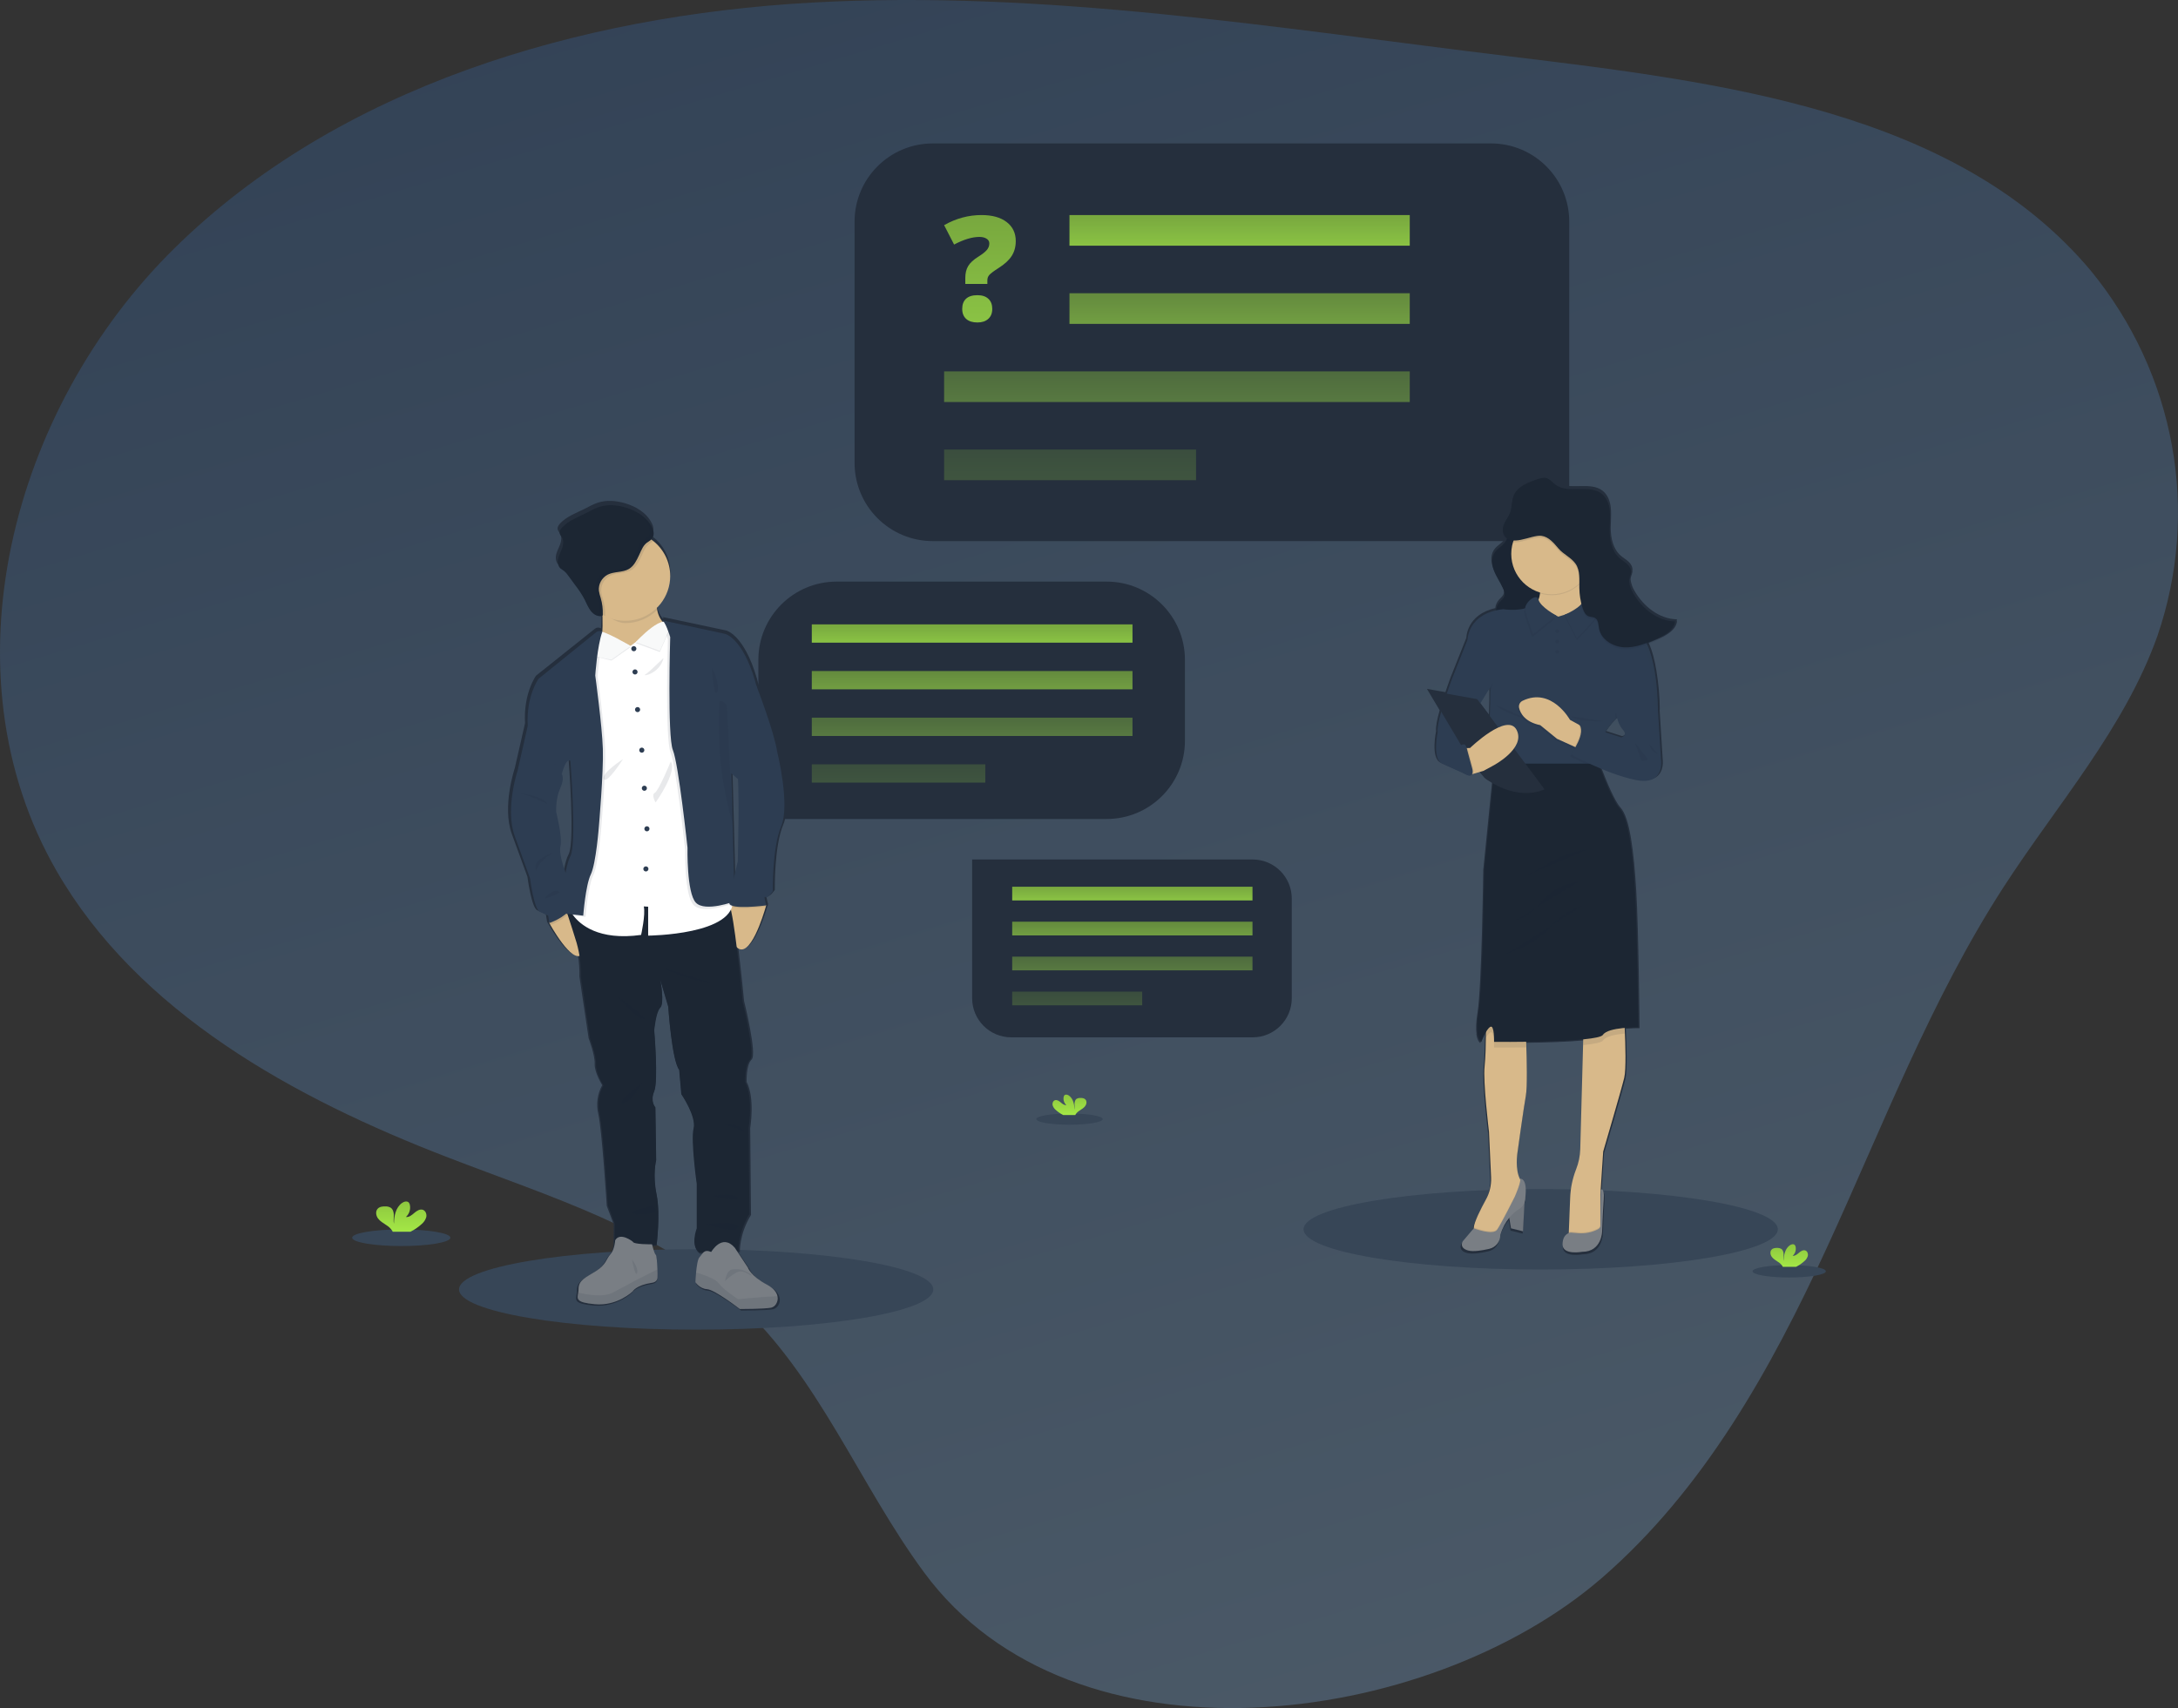 <svg width="167" height="131" viewBox="0 0 167 131" fill="none" xmlns="http://www.w3.org/2000/svg">
<rect x="0" y="0" width="167" height="131" fill="#333333" stroke="none"/>
<path d="M70.842 120.578C65.868 113.823 62.815 105.628 56.591 99.905C50.507 94.308 42.182 91.799 34.393 88.787C22.475 84.207 10.558 77.62 4.321 66.767C-4.404 51.606 0.821 31.383 13.398 19.018C25.975 6.653 44.334 1.2 62.224 0.2C80.114 -0.8 97.948 2.163 115.731 4.32C131.948 6.288 150.065 8.485 160.351 20.806C163.523 24.692 165.648 29.282 166.534 34.162C167.42 39.041 167.039 44.058 165.427 48.76C162.908 55.861 157.716 61.715 153.598 68.078C148.02 76.719 144.367 86.378 140.077 95.69C135.787 105.002 130.66 114.229 122.815 121.028C109.429 132.614 82.243 136.1 70.842 120.578Z" fill="url(#paint0_linear)"/>
<path d="M71.525 11H114.323C117.637 11 120.323 13.686 120.323 17V41.5H71.525C68.211 41.5 65.525 38.814 65.525 35.5V17C65.525 13.686 68.211 11 71.525 11Z" fill="#252F3D"/>
<path opacity="0.8" d="M74.016 21.776V21.306C74.016 20.949 74.089 20.649 74.236 20.405C74.383 20.157 74.644 19.917 75.019 19.683C75.316 19.498 75.529 19.33 75.658 19.181C75.79 19.032 75.856 18.86 75.856 18.667C75.856 18.514 75.786 18.394 75.647 18.307C75.507 18.216 75.325 18.17 75.101 18.17C74.547 18.17 73.898 18.365 73.156 18.755L72.391 17.268C73.305 16.751 74.26 16.493 75.256 16.493C76.075 16.493 76.717 16.671 77.184 17.028C77.65 17.385 77.884 17.871 77.884 18.487C77.884 18.928 77.779 19.31 77.57 19.634C77.364 19.955 77.033 20.259 76.578 20.547C76.192 20.794 75.95 20.977 75.851 21.093C75.755 21.206 75.707 21.341 75.707 21.497V21.776H74.016ZM73.779 23.689C73.779 23.353 73.876 23.095 74.071 22.913C74.269 22.73 74.559 22.639 74.942 22.639C75.309 22.639 75.59 22.732 75.784 22.918C75.983 23.1 76.082 23.357 76.082 23.689C76.082 24.02 75.979 24.277 75.773 24.459C75.571 24.641 75.294 24.732 74.942 24.732C74.578 24.732 74.293 24.643 74.088 24.464C73.882 24.282 73.779 24.024 73.779 23.689Z" fill="url(#paint1_linear)"/>
<g opacity="0.8">
<path d="M108.094 16.493H82.003V18.843H108.094V16.493Z" fill="url(#paint2_linear)"/>
</g>
<g opacity="0.6">
<path d="M108.094 22.489H82.003V24.84H108.094V22.489Z" fill="url(#paint3_linear)"/>
</g>
<g opacity="0.4">
<path d="M108.095 28.483H72.391V30.833H108.095V28.483Z" fill="url(#paint4_linear)"/>
</g>
<g opacity="0.2">
<path d="M91.709 34.477H72.391V36.828H91.709V34.477Z" fill="url(#paint5_linear)"/>
</g>
<path d="M96.048 79.559H77.54C75.883 79.559 74.54 78.215 74.54 76.559V65.918H96.048C97.705 65.918 99.048 67.261 99.048 68.918V76.559C99.048 78.215 97.705 79.559 96.048 79.559Z" fill="#252F3D"/>
<g opacity="0.8">
<path d="M96.036 68.007H77.611V69.058H96.036V68.007Z" fill="url(#paint6_linear)"/>
</g>
<g opacity="0.6">
<path d="M96.036 70.689H77.611V71.74H96.036V70.689Z" fill="url(#paint7_linear)"/>
</g>
<g opacity="0.4">
<path d="M96.036 73.37H77.611V74.421H96.036V73.37Z" fill="url(#paint8_linear)"/>
</g>
<g opacity="0.2">
<path d="M87.58 76.051H77.611V77.102H87.58V76.051Z" fill="url(#paint9_linear)"/>
</g>
<path d="M84.856 44.606H64.147C60.834 44.606 58.148 47.292 58.148 50.606V62.812H84.856C88.17 62.812 90.856 60.125 90.856 56.812V50.606C90.856 47.292 88.17 44.606 84.856 44.606Z" fill="#252F3D"/>
<g opacity="0.8">
<path d="M86.835 47.886H62.245V49.288H86.835V47.886Z" fill="url(#paint10_linear)"/>
</g>
<g opacity="0.6">
<path d="M86.835 51.464H62.245V52.867H86.835V51.464Z" fill="url(#paint11_linear)"/>
</g>
<g opacity="0.4">
<path d="M86.835 55.042H62.245V56.445H86.835V55.042Z" fill="url(#paint12_linear)"/>
</g>
<g opacity="0.2">
<path d="M75.55 58.619H62.245V60.022H75.55V58.619Z" fill="url(#paint13_linear)"/>
</g>
<path d="M53.38 101.978C63.422 101.978 71.563 100.597 71.563 98.892C71.563 97.188 63.422 95.806 53.38 95.806C43.338 95.806 35.197 97.188 35.197 98.892C35.197 100.597 43.338 101.978 53.38 101.978Z" fill="#374657"/>
<g opacity="0.1">
<path opacity="0.1" d="M43.758 45.491L43.834 45.508C43.812 45.492 43.785 45.487 43.758 45.491Z" fill="#252F3D"/>
</g>
<path d="M59.742 57.445C59.514 55.918 58.121 52.356 58.121 52.356C58.096 52.253 58.069 52.144 58.038 52.039C57.05 48.654 55.682 48.355 55.682 48.355L50.782 47.315C50.822 47.34 50.857 47.373 50.885 47.411L50.807 47.424C50.583 47.16 50.434 46.84 50.378 46.498C50.368 46.447 50.36 46.395 50.354 46.341C50.706 46 50.981 45.587 51.16 45.131C51.338 44.675 51.417 44.186 51.391 43.697C51.364 43.208 51.233 42.731 51.005 42.297C50.778 41.862 50.46 41.482 50.073 41.18C50.022 41.14 49.97 41.102 49.916 41.064C50.147 40.82 50.154 40.48 49.982 40.138C49.596 39.338 48.757 38.833 47.893 38.587C47.234 38.399 46.519 38.338 45.866 38.544C45.493 38.661 45.154 38.86 44.805 39.034C44.154 39.358 43.437 39.614 42.945 40.146C42.831 40.271 42.726 40.429 42.759 40.593C42.785 40.715 42.881 40.809 42.944 40.918C43.084 41.161 43.048 41.466 42.954 41.731C42.86 41.995 42.717 42.245 42.65 42.513C42.583 42.78 42.61 43.103 42.814 43.297C42.913 43.374 43.017 43.446 43.124 43.513C43.236 43.607 43.335 43.717 43.416 43.839L43.997 44.62C44.268 44.966 44.51 45.334 44.72 45.72C44.864 46.003 44.977 46.306 45.17 46.56C45.227 46.635 45.291 46.704 45.363 46.765C45.344 46.758 45.325 46.752 45.306 46.744C45.392 46.827 45.493 46.892 45.605 46.934C45.716 46.977 45.836 46.996 45.955 46.992H45.984C46.028 46.991 46.071 46.974 46.103 46.943V47.046C46.113 47.422 46.112 47.821 46.085 48.196L46.04 48.173C45.972 48.139 45.897 48.126 45.822 48.133C45.747 48.141 45.676 48.17 45.617 48.217L41.103 51.819C41.103 51.819 40.123 53.156 40.259 55.461L39.469 58.92C39.469 58.92 38.48 61.856 39.241 63.952C40.001 66.048 40.442 67.245 40.442 67.245C40.442 67.245 40.746 69.626 41.203 69.817C41.659 70.008 41.856 70.118 41.856 70.118L41.947 70.686C41.947 70.686 41.977 70.741 42.031 70.836C42.364 71.411 43.594 73.442 44.31 73.226C44.4 73.777 44.439 74.335 44.427 74.894L45.133 79.627C45.133 79.627 45.627 80.914 45.597 81.588C45.567 82.262 46.175 83.221 46.175 83.221C45.806 83.893 45.698 84.676 45.871 85.422C46.16 86.681 46.525 92.49 46.525 92.49L47.057 93.898L47.042 95.544C46.998 95.811 46.885 96.063 46.715 96.275C46.372 96.645 46.395 97.073 45.579 97.578C44.763 98.084 44.236 98.274 44.236 98.948C44.235 99.041 44.227 99.134 44.211 99.226C44.135 99.719 43.987 99.984 45.502 100.128C47.281 100.296 48.467 99.139 48.467 99.139C48.467 99.139 48.729 98.667 49.961 98.477C49.961 98.477 50.382 98.454 50.406 98.082C50.414 97.955 50.412 97.71 50.4 97.44C50.381 96.926 50.331 96.327 50.266 96.297C50.184 96.261 50.04 95.744 49.99 95.556H50.333C50.333 95.556 50.653 93.175 50.333 91.632C50.014 90.088 50.303 88.997 50.303 88.997L50.242 84.924C50.242 84.924 49.812 84.489 50.149 83.697C50.487 82.904 50.149 78.98 50.149 78.98C50.149 78.98 50.272 77.572 50.621 77.243C50.971 76.914 50.639 75.18 50.621 75.089L51.241 77.168C51.241 77.168 51.515 81.301 52.094 82.05L52.261 83.921C52.261 83.921 53.447 85.643 53.219 86.573C52.99 87.502 53.463 90.855 53.463 90.855V94.285C53.463 94.285 52.929 95.662 53.675 96.156L53.997 96.144C53.887 96.247 53.809 96.39 53.687 96.516C53.544 96.662 53.464 97.218 53.418 97.695C53.38 98.1 53.367 98.448 53.367 98.448C53.367 98.448 53.687 98.953 54.28 98.987C54.873 99.021 56.835 100.515 56.835 100.515C56.835 100.515 58.775 100.515 59.276 100.412L59.306 100.405C59.467 100.354 59.602 100.243 59.684 100.096C59.785 99.926 59.818 99.724 59.776 99.53C59.713 99.235 59.478 98.913 58.957 98.636C57.656 97.952 57.463 97.312 57.463 97.312L56.611 96.04H56.732C56.732 96.04 56.657 94.692 57.584 93.18L57.524 86.516C57.524 86.516 57.903 84.225 57.25 82.981C57.25 82.981 57.196 81.663 57.633 81.259C58.07 80.855 57.052 76.767 57.052 76.767C57.052 76.767 56.845 74.573 56.593 72.57C57.619 73.54 58.684 70.049 58.866 69.428H58.893C58.893 69.428 58.888 69.412 58.88 69.383C58.873 69.354 58.893 69.339 58.893 69.339C58.893 69.333 58.665 68.531 58.832 68.694C58.998 68.858 59.41 68.246 59.41 68.246C59.41 68.246 59.349 64.906 60.064 63.222C60.779 61.539 59.742 57.445 59.742 57.445ZM56.685 59.57L56.69 59.56C56.793 61.6 56.669 65.951 56.669 65.951C56.669 65.951 56.529 66.509 56.378 67.165L56.27 63.031L56.166 59.138L56.685 59.57ZM43.592 58.164C43.592 58.164 44.109 64.603 43.592 65.531C43.444 65.796 43.321 66.266 43.219 66.804C43.049 66.358 42.687 65.309 42.816 64.754C42.984 64.033 42.481 62.147 42.481 62.103C42.481 62.059 42.436 61.054 42.801 60.283C43.165 59.511 42.923 59.182 42.923 59.182C42.923 59.182 43.227 57.924 43.592 58.164Z" fill="#252F3D"/>
<path d="M44.851 72.667C44.401 74.638 42.61 71.656 42.202 70.941L42.119 70.793L42.313 69.886L43.34 69.47C43.502 69.554 43.656 69.654 43.799 69.768C44.364 70.204 45.198 71.14 44.851 72.667Z" fill="#D8B98A"/>
<path d="M58.747 69.44L58.735 69.484C58.735 69.497 58.726 69.513 58.721 69.532C58.545 70.15 57.501 73.613 56.492 72.651C55.389 71.596 55.925 69.171 55.925 69.171H55.935L58.257 68.935L58.717 69.406L58.747 69.44Z" fill="#D8B98A"/>
<path d="M57.403 86.49L57.462 93.104C56.553 94.606 56.626 95.944 56.626 95.944L53.63 96.062C52.899 95.572 53.423 94.205 53.423 94.205V90.8C53.423 90.8 52.955 87.472 53.179 86.546C53.402 85.62 52.238 83.915 52.238 83.915L52.075 82.058C51.507 81.315 51.238 77.212 51.238 77.212L50.628 75.154C50.643 75.243 50.96 76.973 50.628 77.291C50.295 77.609 50.165 79.015 50.165 79.015C50.165 79.015 50.493 82.91 50.165 83.697C49.836 84.484 50.254 84.932 50.254 84.932L50.315 88.975C50.315 88.975 50.031 90.06 50.344 91.591C50.657 93.122 50.344 95.486 50.344 95.486H47.12L47.135 93.84L46.613 92.442C46.613 92.442 46.255 86.675 45.971 85.427C45.801 84.686 45.907 83.91 46.269 83.241C46.269 83.241 45.673 82.29 45.703 81.621C45.733 80.952 45.247 79.674 45.247 79.674L44.553 74.977C44.573 74.073 44.457 73.171 44.21 72.302C43.806 70.964 43.21 69.21 43.21 69.21L43.884 69.269L47.285 69.571C47.285 69.571 55.55 69.017 55.922 69.477C56.001 69.627 56.054 69.789 56.08 69.957C56.45 71.618 56.941 76.821 56.941 76.821C56.941 76.821 57.941 80.879 57.511 81.28C57.082 81.681 57.135 82.989 57.135 82.989C57.776 84.216 57.403 86.49 57.403 86.49Z" fill="#1C2633"/>
<path d="M50.414 97.991C50.391 98.36 49.977 98.382 49.977 98.382C48.769 98.572 48.512 99.041 48.512 99.041C48.512 99.041 47.348 100.188 45.604 100.026C44.117 99.885 44.261 99.615 44.337 99.131C44.353 99.04 44.361 98.948 44.361 98.856C44.361 98.187 44.878 97.996 45.682 97.495C46.487 96.994 46.466 96.569 46.801 96.202C47.137 95.835 47.171 95.121 47.171 95.121C47.551 94.463 48.514 95.224 48.514 95.224C48.559 95.458 49.992 95.43 49.992 95.43C49.992 95.43 50.182 96.189 50.279 96.233C50.343 96.263 50.392 96.857 50.411 97.365C50.42 97.622 50.422 97.866 50.414 97.991Z" fill="#797E84"/>
<path opacity="0.1" d="M50.414 97.991C50.39 98.359 49.977 98.382 49.977 98.382C48.768 98.571 48.512 99.04 48.512 99.04C48.512 99.04 47.348 100.188 45.604 100.026C44.117 99.884 44.261 99.615 44.337 99.131C45.002 99.296 46.272 99.524 47.014 99.123C48.047 98.565 48.784 98.175 48.784 98.175L50.409 97.351C50.42 97.621 50.421 97.865 50.414 97.991Z" fill="#1C2633"/>
<path d="M59.524 99.976C59.445 100.122 59.311 100.233 59.152 100.284C59.143 100.288 59.133 100.29 59.123 100.291C58.63 100.394 56.727 100.394 56.727 100.394C56.727 100.394 54.798 98.906 54.22 98.873C53.641 98.839 53.324 98.338 53.324 98.338C53.324 98.338 53.336 97.992 53.373 97.59C53.418 97.116 53.498 96.561 53.637 96.419C53.895 96.152 53.947 95.785 54.533 96.018C54.533 96.018 55.359 94.566 56.335 95.688L57.343 97.212C57.343 97.212 57.533 97.847 58.81 98.527C59.321 98.799 59.552 99.121 59.613 99.414C59.655 99.606 59.623 99.806 59.524 99.976Z" fill="#797E84"/>
<path opacity="0.1" d="M59.524 99.975C59.41 100.071 59.283 100.174 59.152 100.284C59.143 100.287 59.133 100.29 59.123 100.291C58.63 100.394 56.727 100.394 56.727 100.394C56.727 100.394 54.798 98.906 54.22 98.872C53.641 98.838 53.324 98.337 53.324 98.337C53.324 98.337 53.336 97.992 53.373 97.59C53.965 97.767 54.864 98.079 55.104 98.413C55.473 98.928 56.594 99.639 56.594 99.639C56.594 99.639 58.684 99.439 59.613 99.412C59.655 99.604 59.624 99.805 59.524 99.975Z" fill="#1C2633"/>
<path d="M51.389 48.101L48.635 51C48.635 51 45.299 50.755 45.882 49.773C46.178 49.274 46.225 48.23 46.199 47.318C46.174 46.44 46.083 45.693 46.083 45.693C46.083 45.693 50.762 43.374 50.404 45.537C50.328 45.945 50.323 46.362 50.39 46.772C50.594 47.864 51.389 48.101 51.389 48.101Z" fill="#D8B98A"/>
<path opacity="0.1" d="M50.403 45.537C50.327 45.945 50.322 46.362 50.389 46.772C50.069 47.094 49.688 47.351 49.267 47.525C48.847 47.7 48.396 47.79 47.941 47.789C47.304 47.789 46.623 47.275 46.112 46.971C46.087 46.093 46.082 45.693 46.082 45.693C46.082 45.693 50.761 43.374 50.403 45.537Z" fill="#1C2633"/>
<path d="M51.389 44.176C51.389 44.955 51.124 45.71 50.638 46.318C50.151 46.927 49.47 47.353 48.709 47.526C47.947 47.699 47.149 47.61 46.445 47.272C45.741 46.935 45.173 46.369 44.834 45.668C44.495 44.967 44.405 44.172 44.579 43.413C44.753 42.654 45.18 41.977 45.791 41.492C46.402 41.007 47.16 40.743 47.941 40.743C48.723 40.743 49.481 41.008 50.092 41.493C50.496 41.815 50.823 42.223 51.048 42.687C51.272 43.152 51.389 43.661 51.389 44.176Z" fill="#D8B98A"/>
<path opacity="0.1" d="M56.08 69.949C55.221 71.984 49.698 72.026 49.698 72.026V69.808L49.363 69.786C49.508 70.421 49.157 71.97 49.157 71.97C44.792 72.588 43.728 70.109 43.728 70.109L43.879 69.261L47.28 69.563C47.28 69.563 55.545 69.009 55.918 69.469C55.998 69.619 56.053 69.781 56.08 69.949Z" fill="#1C2633"/>
<path d="M49.698 71.758V69.539L49.363 69.518C49.508 70.153 49.157 71.703 49.157 71.703C45.872 72.164 44.456 70.88 43.957 70.211C43.868 70.096 43.791 69.972 43.728 69.841L45.06 62.371L45.37 51.379L45.851 49.451L45.962 48.525V48.514L45.974 48.52L46.312 48.665L48.346 49.539L50.667 47.803L50.701 47.778L50.816 47.691L51.007 47.844L51.481 48.223L53.004 58.013C53.004 58.013 55.645 65.551 56.134 68.593C56.154 68.715 56.17 68.828 56.183 68.934C56.504 71.707 49.698 71.758 49.698 71.758Z" fill="white"/>
<path d="M48.6 49.947C48.708 49.947 48.796 49.859 48.796 49.751C48.796 49.643 48.708 49.556 48.6 49.556C48.491 49.556 48.403 49.643 48.403 49.751C48.403 49.859 48.491 49.947 48.6 49.947Z" fill="#2D3D52"/>
<path d="M48.69 51.73C48.799 51.73 48.887 51.642 48.887 51.534C48.887 51.426 48.799 51.339 48.69 51.339C48.582 51.339 48.494 51.426 48.494 51.534C48.494 51.642 48.582 51.73 48.69 51.73Z" fill="#2D3D52"/>
<path d="M48.887 54.618C48.995 54.618 49.083 54.531 49.083 54.423C49.083 54.315 48.995 54.227 48.887 54.227C48.778 54.227 48.69 54.315 48.69 54.423C48.69 54.531 48.778 54.618 48.887 54.618Z" fill="#2D3D52"/>
<path d="M49.211 57.728C49.319 57.728 49.407 57.641 49.407 57.533C49.407 57.425 49.319 57.337 49.211 57.337C49.102 57.337 49.015 57.425 49.015 57.533C49.015 57.641 49.102 57.728 49.211 57.728Z" fill="#2D3D52"/>
<path d="M49.407 60.649C49.516 60.649 49.603 60.561 49.603 60.453C49.603 60.345 49.516 60.258 49.407 60.258C49.299 60.258 49.211 60.345 49.211 60.453C49.211 60.561 49.299 60.649 49.407 60.649Z" fill="#2D3D52"/>
<path d="M49.603 63.76C49.712 63.76 49.8 63.672 49.8 63.564C49.8 63.456 49.712 63.369 49.603 63.369C49.495 63.369 49.407 63.456 49.407 63.564C49.407 63.672 49.495 63.76 49.603 63.76Z" fill="#2D3D52"/>
<path d="M49.524 66.837C49.633 66.837 49.721 66.749 49.721 66.641C49.721 66.533 49.633 66.446 49.524 66.446C49.416 66.446 49.328 66.533 49.328 66.641C49.328 66.749 49.416 66.837 49.524 66.837Z" fill="#2D3D52"/>
<path opacity="0.1" d="M46.1 63.458C46.1 63.458 45.881 66.319 45.48 67.15C45.079 67.981 44.897 70.316 44.897 70.316L43.968 70.213C43.878 70.098 43.802 69.974 43.739 69.843L45.071 62.374L45.381 51.381L45.861 49.453L45.973 48.527C45.977 48.524 45.981 48.523 45.985 48.522C46.037 48.497 46.094 48.485 46.152 48.486C46.21 48.487 46.267 48.501 46.318 48.527L46.363 48.55C46.35 48.588 46.337 48.627 46.324 48.667C45.961 49.804 45.824 51.901 45.824 51.901C45.824 51.901 46.347 55.736 46.406 57.52C46.465 59.304 46.1 63.458 46.1 63.458Z" fill="#1C2633"/>
<path opacity="0.1" d="M43.799 69.768C43.789 69.792 43.777 69.815 43.764 69.837C43.401 70.447 42.482 70.835 42.202 70.941L42.119 70.793L42.313 69.886L43.34 69.47C43.502 69.554 43.656 69.654 43.799 69.768Z" fill="#1C2633"/>
<path d="M41.314 55.17L40.463 55.678L39.686 59.112C39.686 59.112 38.716 62.026 39.463 64.106C40.21 66.187 40.645 67.373 40.645 67.373C40.645 67.373 40.944 69.74 41.391 69.93C41.838 70.12 42.034 70.227 42.034 70.227L42.123 70.792C42.123 70.792 43.337 70.381 43.767 69.66C44.197 68.94 43.451 67.138 43.451 67.138C43.451 67.138 42.81 65.607 42.974 64.894C43.138 64.181 42.645 62.307 42.645 62.263C42.645 62.219 42.601 61.222 42.955 60.456C43.31 59.691 43.075 59.365 43.075 59.365L42.851 57.179L41.314 55.17Z" fill="#2D3D52"/>
<path opacity="0.1" d="M56.149 69.306C56.149 69.306 53.896 70.154 53.179 69.409C52.462 68.664 52.537 65.19 52.537 65.19C52.537 65.19 51.851 58.769 51.417 57.714C50.983 56.659 51.211 49.047 51.211 49.047C51.211 49.047 50.917 48.064 50.666 47.804C50.65 47.787 50.632 47.772 50.612 47.76L50.7 47.778L51.01 47.845L51.484 48.224L53.007 58.013C53.007 58.013 55.648 65.552 56.138 68.594L56.149 69.306Z" fill="#1C2633"/>
<path opacity="0.1" d="M58.746 69.529H58.721C58.438 69.565 55.931 69.866 55.922 69.348C55.922 69.287 55.925 69.227 55.932 69.168L58.254 68.931L58.713 69.402C58.722 69.433 58.729 69.46 58.735 69.48L58.746 69.529Z" fill="#1C2633"/>
<path d="M56.349 51.73L57.997 52.585C57.997 52.585 59.363 56.12 59.587 57.637C59.587 57.637 60.602 61.699 59.898 63.368C59.193 65.038 59.256 68.355 59.256 68.355C59.256 68.355 58.853 68.964 58.689 68.8C58.525 68.637 58.749 69.439 58.749 69.439C58.749 69.439 55.935 69.812 55.922 69.26C55.909 68.709 56.568 66.079 56.568 66.079C56.568 66.079 56.746 59.821 56.492 58.84C56.238 57.859 56.349 51.73 56.349 51.73Z" fill="#2D3D52"/>
<path opacity="0.1" d="M51.433 58.396C51.433 58.396 50.503 60.655 50.209 60.804C49.914 60.953 50.269 61.547 50.269 61.547C50.269 61.547 51.956 59.199 51.433 58.396Z" fill="#1C2633"/>
<path opacity="0.1" d="M50.881 50.471C50.892 50.428 49.776 51.561 49.478 51.73C49.181 51.899 50.563 51.721 50.881 50.471Z" fill="#1C2633"/>
<path opacity="0.1" d="M47.774 58.217C47.774 58.217 46.072 59.313 46.296 59.746C46.519 60.178 47.774 58.217 47.774 58.217Z" fill="#1C2633"/>
<path opacity="0.1" d="M50.866 74.212C50.866 74.212 52.313 75.138 54.568 75.371L50.866 74.212Z" fill="#1C2633"/>
<path opacity="0.1" d="M47.389 76.441C47.389 76.441 48.732 78.12 49.344 78.165C49.957 78.211 47.389 76.441 47.389 76.441Z" fill="#1C2633"/>
<path opacity="0.1" d="M49.269 83.027C49.209 83.057 48.507 84.543 47.791 84.588C47.075 84.633 49.269 83.027 49.269 83.027Z" fill="#1C2633"/>
<path opacity="0.1" d="M55.493 86.281C55.493 86.281 56.824 85.985 57.119 86.936C57.119 86.936 57.03 86.638 55.493 86.281Z" fill="#1C2633"/>
<path opacity="0.1" d="M54.598 91.723C54.598 91.723 56.209 91.396 56.552 91.842C56.895 92.289 54.598 91.723 54.598 91.723Z" fill="#1C2633"/>
<path opacity="0.1" d="M50.035 92.481C50.035 92.495 48.393 92.808 48.458 93.016C48.523 93.224 50.208 93.194 50.268 92.867C50.279 92.826 50.283 92.784 50.277 92.742C50.271 92.7 50.257 92.66 50.235 92.624C50.213 92.587 50.184 92.556 50.15 92.531C50.115 92.507 50.076 92.49 50.035 92.481Z" fill="#1C2633"/>
<path opacity="0.1" d="M54.06 93.893C54.06 93.893 56.756 93.566 56.587 94.131C56.417 94.696 54.06 93.893 54.06 93.893Z" fill="#1C2633"/>
<path opacity="0.1" d="M39.94 60.803C39.955 60.848 41.715 61.085 41.954 61.65C41.954 61.65 40.224 60.848 39.955 60.848" fill="#1C2633"/>
<path opacity="0.1" d="M42.417 65.396C42.417 65.396 40.954 65.857 41.057 66.556C41.16 67.254 40.909 66.23 42.417 65.396Z" fill="#1C2633"/>
<path opacity="0.1" d="M41.735 68.934C41.735 68.934 42.268 68.205 42.776 68.339C43.283 68.473 41.735 68.934 41.735 68.934Z" fill="#1C2633"/>
<path opacity="0.1" d="M50.09 41.493C50.039 41.543 49.981 41.586 49.919 41.621C49.494 41.866 49.381 42.238 49.177 42.677C48.991 43.076 48.786 43.501 48.409 43.723C47.923 44.014 47.282 43.907 46.777 44.162C46.553 44.279 46.37 44.46 46.249 44.681C46.129 44.903 46.077 45.155 46.102 45.405C46.134 45.598 46.183 45.789 46.246 45.974C46.36 46.376 46.412 46.792 46.4 47.209C46.402 47.222 46.402 47.234 46.4 47.247C45.967 47.032 45.585 46.729 45.277 46.357C44.97 45.985 44.745 45.553 44.616 45.088C44.487 44.624 44.458 44.138 44.53 43.662C44.602 43.185 44.774 42.729 45.034 42.324C45.295 41.918 45.638 41.571 46.042 41.306C46.446 41.041 46.901 40.863 47.379 40.785C47.856 40.706 48.344 40.729 48.812 40.851C49.28 40.973 49.717 41.191 50.095 41.492L50.09 41.493Z" fill="#1C2633"/>
<path d="M50.001 40.46C49.621 39.667 48.798 39.166 47.951 38.917C47.304 38.73 46.603 38.67 45.961 38.874C45.595 38.991 45.262 39.183 44.92 39.36C44.28 39.682 43.577 39.936 43.096 40.465C42.985 40.588 42.881 40.746 42.914 40.909C42.939 41.03 43.034 41.123 43.095 41.231C43.233 41.471 43.199 41.775 43.105 42.037C43.011 42.3 42.873 42.545 42.807 42.814C42.741 43.084 42.767 43.4 42.967 43.592C43.064 43.669 43.165 43.74 43.269 43.806C43.378 43.901 43.474 44.01 43.555 44.13L44.124 44.905C44.392 45.249 44.63 45.614 44.837 45.998C44.98 46.279 45.089 46.579 45.278 46.83C45.467 47.081 45.764 47.283 46.078 47.255C46.102 47.256 46.126 47.251 46.148 47.241C46.17 47.23 46.189 47.215 46.204 47.196C46.216 47.171 46.222 47.144 46.22 47.116C46.233 46.699 46.181 46.283 46.066 45.882C46.003 45.696 45.955 45.506 45.922 45.313C45.898 45.062 45.949 44.81 46.07 44.589C46.19 44.367 46.374 44.187 46.597 44.07C47.104 43.815 47.744 43.922 48.23 43.631C48.607 43.404 48.812 42.983 48.998 42.585C49.205 42.15 49.316 41.773 49.74 41.528C50.165 41.283 50.21 40.877 50.001 40.46Z" fill="#1C2633"/>
<path opacity="0.1" d="M48.456 96.588C48.456 96.588 48.981 97.257 48.847 97.635C48.712 98.014 48.456 96.588 48.456 96.588Z" fill="#1C2633"/>
<path opacity="0.1" d="M55.592 98.259C55.592 98.259 55.709 97.362 56.179 97.353C56.649 97.345 56.672 97.305 57.03 97.442C57.389 97.579 57.724 97.793 57.618 97.826C57.511 97.859 56.998 97.311 56.481 97.59C56.153 97.768 55.853 97.993 55.592 98.259Z" fill="#1C2633"/>
<path opacity="0.1" d="M46.883 50.66L48.354 49.631C48.354 49.631 46.194 48.359 45.937 48.538C45.68 48.717 45.503 50.322 45.503 50.322L46.883 50.66Z" fill="#1C2633"/>
<path d="M46.877 50.593L48.354 49.539C48.354 49.539 46.194 48.268 45.937 48.446C45.68 48.624 45.503 50.32 45.503 50.32L46.877 50.593Z" fill="white"/>
<path opacity="0.03" d="M46.877 50.593L48.354 49.539C48.354 49.539 46.194 48.268 45.937 48.446C45.68 48.624 45.503 50.32 45.503 50.32L46.877 50.593Z" fill="#1C2633"/>
<path d="M46.181 48.459L46.136 48.437C46.071 48.403 45.996 48.39 45.923 48.397C45.85 48.405 45.78 48.434 45.723 48.48L41.293 52.06C41.293 52.06 40.33 53.386 40.466 55.675L43.078 59.362C43.078 59.362 43.377 58.113 43.735 58.351C43.735 58.351 44.242 64.743 43.735 65.665C43.228 66.587 43.004 70.034 43.004 70.034L44.72 70.228C44.72 70.228 44.898 67.894 45.301 67.062C45.704 66.229 45.921 63.369 45.921 63.369C45.921 63.369 46.284 59.213 46.224 57.428C46.164 55.642 45.642 51.81 45.642 51.81C45.642 51.81 45.788 49.562 46.181 48.459Z" fill="#2D3D52"/>
<path opacity="0.1" d="M50.593 50.008L48.753 49.329C48.753 49.329 51.097 46.773 51.389 48.191L50.593 50.008Z" fill="#1C2633"/>
<path d="M50.593 49.916L48.753 49.238C48.753 49.238 51.097 46.681 51.389 48.099L50.593 49.916Z" fill="white"/>
<path opacity="0.03" d="M50.593 49.916L48.753 49.238C48.753 49.238 51.097 46.681 51.389 48.099L50.593 49.916Z" fill="#1C2633"/>
<path opacity="0.1" d="M50.534 47.744C50.56 47.739 50.587 47.744 50.61 47.759L50.534 47.744Z" fill="#1C2633"/>
<path d="M50.712 47.565L55.597 48.615C55.597 48.615 56.94 48.912 57.91 52.27C58.88 55.629 56.581 59.746 56.581 59.746L56.074 59.317L56.328 69.128C56.328 69.128 54.074 69.975 53.358 69.231C52.642 68.487 52.715 65.012 52.715 65.012C52.715 65.012 52.029 58.588 51.595 57.531C51.161 56.473 51.389 48.864 51.389 48.864C51.389 48.864 50.985 47.506 50.712 47.565Z" fill="#2D3D52"/>
<path opacity="0.1" d="M55.179 53.817C55.109 53.881 55.03 56.849 55.328 59.109C55.512 60.485 55.794 61.846 56.174 63.182L55.731 54.127C55.731 54.127 55.387 53.62 55.179 53.817Z" fill="#1C2633"/>
<path opacity="0.1" d="M54.582 51.26C54.702 51.334 55.225 52.568 54.985 53.074C54.745 53.58 54.582 51.26 54.582 51.26Z" fill="#1C2633"/>
<path opacity="0.1" d="M49.971 40.46C49.732 39.989 49.359 39.6 48.898 39.34C49.24 39.583 49.516 39.907 49.703 40.282C49.909 40.699 49.851 41.116 49.441 41.353C49.031 41.59 48.903 41.97 48.7 42.41C48.515 42.808 48.308 43.233 47.931 43.455C47.445 43.747 46.806 43.64 46.3 43.894C46.076 44.011 45.892 44.191 45.772 44.413C45.651 44.635 45.6 44.887 45.624 45.138C45.656 45.331 45.705 45.521 45.769 45.706C45.883 46.108 45.935 46.524 45.921 46.941C45.923 46.969 45.918 46.996 45.906 47.02C45.891 47.04 45.872 47.055 45.85 47.066C45.828 47.076 45.804 47.081 45.78 47.08C45.653 47.09 45.527 47.067 45.412 47.012C45.496 47.094 45.595 47.159 45.705 47.201C45.814 47.243 45.931 47.263 46.048 47.258C46.073 47.259 46.097 47.254 46.119 47.244C46.141 47.233 46.16 47.218 46.175 47.199C46.186 47.174 46.192 47.147 46.191 47.119C46.203 46.702 46.151 46.286 46.037 45.885C45.973 45.699 45.925 45.509 45.892 45.316C45.868 45.065 45.92 44.813 46.04 44.592C46.161 44.37 46.344 44.19 46.568 44.072C47.074 43.818 47.714 43.925 48.2 43.634C48.577 43.407 48.783 42.986 48.969 42.588C49.176 42.153 49.285 41.776 49.71 41.531C50.135 41.286 50.18 40.877 49.971 40.46Z" fill="#1C2633"/>
<path d="M118.134 97.366C128.176 97.366 136.317 95.984 136.317 94.28C136.317 92.576 128.176 91.194 118.134 91.194C108.092 91.194 99.951 92.576 99.951 94.28C99.951 95.984 108.092 97.366 118.134 97.366Z" fill="#374657"/>
<path d="M128.582 47.5C127.226 47.473 126.03 46.516 125.352 45.355C125.175 45.078 125.063 44.764 125.026 44.437C125.03 44.363 125.043 44.289 125.063 44.217C125.106 44.108 125.141 43.996 125.166 43.882C125.172 43.836 125.172 43.79 125.166 43.744C125.166 43.744 125.166 43.744 125.166 43.738C125.199 43.489 125.053 43.249 124.869 43.077C124.685 42.905 124.461 42.781 124.272 42.615C123.689 42.106 123.512 41.289 123.501 40.511C123.501 40.498 123.501 40.484 123.501 40.47C123.507 40.137 123.534 39.803 123.531 39.47C123.535 39.28 123.527 39.091 123.506 38.903C123.45 38.431 123.27 37.952 122.899 37.651C121.928 36.868 120.297 37.683 119.294 36.943C119.049 36.762 118.852 36.494 118.556 36.428C118.332 36.374 118.1 36.447 117.882 36.519C117.142 36.761 116.318 37.081 116.028 37.797C115.863 38.209 115.909 38.671 115.758 39.085C115.654 39.361 115.471 39.599 115.335 39.863C115.223 40.06 115.168 40.285 115.177 40.512C115.166 40.629 115.182 40.748 115.226 40.858C115.277 40.989 115.359 41.106 115.465 41.198C115.426 41.28 115.378 41.356 115.321 41.427C115.132 41.657 114.841 41.822 114.645 42.044C114.281 42.464 114.295 43.035 114.474 43.529C114.654 44.023 114.977 44.472 115.198 44.953C115.294 45.159 115.371 45.395 115.271 45.603C115.202 45.747 115.057 45.856 114.945 45.981C114.78 46.165 114.676 46.396 114.649 46.641C112.435 47.145 112.434 48.915 112.434 48.915L111.24 51.914C111.24 51.914 111.049 52.418 110.827 53.084L109.411 52.832L110.388 54.472C110.201 55.139 110.07 55.759 110.114 56.07C110.114 56.07 109.675 58.128 110.456 58.487L112.181 59.26C112.255 59.304 112.336 59.339 112.42 59.362L112.49 59.393C112.515 59.406 112.542 59.412 112.57 59.412C112.598 59.412 112.626 59.406 112.651 59.393H112.66H112.679C112.714 59.397 112.749 59.392 112.782 59.379C112.821 59.359 112.851 59.325 112.868 59.285C112.868 59.282 112.868 59.279 112.868 59.276L113.385 59.127L113.823 59.641C114.02 59.779 114.213 59.9 114.402 60.008L113.729 66.716C113.729 66.716 113.619 75.633 113.289 77.663C113.167 78.416 113.165 78.928 113.212 79.277L113.2 79.299C113.281 79.873 113.493 79.986 113.493 79.986V79.978L113.505 79.986C113.605 79.725 113.724 79.473 113.86 79.23C113.86 79.277 113.86 79.325 113.86 79.376C113.854 80.133 113.83 81.192 113.756 81.88C113.622 83.051 114.098 86.93 114.098 86.93L114.263 90.46C114.289 91.058 114.15 91.653 113.86 92.178C113.47 92.883 112.963 93.874 112.93 94.313C112.928 94.337 112.928 94.361 112.93 94.385L112.066 95.386C112.066 95.386 111.736 95.893 112.479 96.098C112.879 96.209 113.57 96.098 114.124 95.968C114.366 95.912 114.583 95.777 114.738 95.583C114.892 95.39 114.977 95.15 114.978 94.903C115.12 94.416 115.36 93.964 115.682 93.572L115.822 94.384L116.751 94.613L116.87 92.388C116.919 92.263 116.94 92.129 116.934 91.995C117.117 90.412 116.503 90.554 116.503 90.554C116.519 90.569 116.53 90.588 116.533 90.61C116.523 90.592 116.513 90.574 116.503 90.555C116.126 89.814 116.311 88.6 116.311 88.6C116.311 88.6 116.8 85.073 116.971 84.142C117.092 83.484 117.043 81.33 117.002 80.123C117.002 80.072 117.002 80.02 116.997 79.978C118.436 79.959 120.2 79.91 121.44 79.79V79.936L121.21 88.271C121.195 88.802 121.087 89.326 120.891 89.82C120.891 89.83 120.883 89.839 120.88 89.848C120.605 90.545 120.449 91.281 120.417 92.029L120.314 94.677V94.75C120.129 94.821 119.837 95.026 119.829 95.62C119.817 96.489 121.355 96.199 121.355 96.199C122.893 96.199 122.905 94.604 122.905 94.604C122.905 94.604 122.954 93.142 123.027 92.163C123.099 91.185 122.795 91.401 122.795 91.401L122.772 94.179C122.772 94.186 122.772 94.194 122.772 94.201V91.761L122.796 91.407V91.397L122.801 91.322L122.993 88.451C122.993 88.451 124.409 83.666 124.629 82.749C124.785 82.097 124.72 80.132 124.668 79.044C124.668 78.994 124.668 78.947 124.662 78.9C125.1 78.861 125.489 78.857 125.645 78.857H125.716C125.716 78.857 125.642 71.173 125.46 68.273C125.277 65.374 124.983 62.727 124.25 61.93C123.808 61.448 123.191 59.96 122.771 58.858C123.646 59.236 124.554 59.532 125.483 59.743C127.804 60.227 127.487 58.22 127.487 58.22L127.251 54.426H127.267C127.258 53.433 127.172 52.441 127.01 51.46C126.888 50.708 126.7 49.93 126.413 49.299C126.665 49.203 126.913 49.093 127.157 48.99C127.787 48.714 128.5 48.321 128.589 47.644H128.558C128.57 47.596 128.578 47.548 128.582 47.5ZM114.199 52.988C114.205 53.38 114.189 54.059 114.167 54.811L113.43 53.832L114.169 52.638L114.199 52.988ZM124.381 56.457L123.154 56.063C123.372 55.726 123.626 55.412 123.912 55.129L124.015 55.026L123.977 55.035L124.037 54.981L124.072 54.973L124.015 55.026L124.082 55.013C124.157 55.32 124.3 55.606 124.501 55.851C124.939 56.336 124.377 56.457 124.377 56.457H124.381Z" fill="#252F3D"/>
<path d="M116.92 91.723L116.775 94.433L115.86 94.206L115.667 93.078L116.92 91.723Z" fill="#797E84"/>
<path opacity="0.1" d="M116.92 91.723L116.775 94.433L115.86 94.206L115.667 93.078L116.92 91.723Z" fill="#1C2633"/>
<path d="M120.28 94.793L121.677 95.082L122.71 94.17V91.603L122.733 91.252V91.242L122.738 91.168L122.926 88.317C122.926 88.317 124.323 83.567 124.54 82.658C124.694 82.011 124.63 80.059 124.579 78.981C124.558 78.538 124.54 78.243 124.54 78.243L121.457 77.499L121.392 79.865L121.167 88.138C121.151 88.665 121.044 89.186 120.851 89.677L120.84 89.704C120.572 90.397 120.421 91.13 120.393 91.872L120.29 94.501V94.574L120.28 94.793Z" fill="#D8B98A"/>
<path opacity="0.1" d="M122.737 91.168V91.242L122.742 91.168L122.737 91.168Z" fill="#1C2633"/>
<path opacity="0.1" d="M120.28 94.794L121.677 95.082L122.71 94.171V93.952C122.707 94.001 122.692 94.048 122.666 94.089C122.64 94.13 122.604 94.164 122.561 94.188L122.547 94.196C122.066 94.45 121.521 94.557 120.979 94.505L120.433 94.459C120.384 94.464 120.336 94.476 120.29 94.494V94.567L120.28 94.794Z" fill="#1C2633"/>
<path d="M122.549 94.268L122.564 94.26C122.61 94.234 122.647 94.197 122.674 94.152C122.7 94.107 122.714 94.056 122.714 94.004L122.736 91.24C122.736 91.24 123.038 91.028 122.966 91.999C122.894 92.97 122.845 94.422 122.845 94.422C122.845 94.422 122.834 96.006 121.316 96.006C121.316 96.006 119.798 96.293 119.81 95.429C119.821 94.566 120.437 94.53 120.437 94.53L120.981 94.577C121.523 94.629 122.068 94.521 122.549 94.268Z" fill="#797E84"/>
<path d="M113.006 94.206C113.043 94.83 114.885 94.47 114.885 94.47L116.124 92.071C116.124 92.071 117.158 91.279 116.641 90.583C116.613 90.546 116.587 90.506 116.565 90.465V90.459C116.553 90.44 116.544 90.422 116.534 90.402C116.162 89.668 116.344 88.463 116.344 88.463C116.344 88.463 116.826 84.964 116.995 84.038C117.114 83.385 117.066 81.246 117.025 80.048C117.01 79.551 116.995 79.215 116.995 79.215L113.935 78.4C113.935 78.4 113.935 78.78 113.935 79.309C113.929 80.06 113.906 81.112 113.832 81.795C113.7 82.959 114.17 86.809 114.17 86.809L114.332 90.314C114.355 90.907 114.215 91.495 113.926 92.014C113.542 92.714 113.042 93.699 113.006 94.135C113.004 94.159 113.004 94.183 113.006 94.206Z" fill="#D8B98A"/>
<path opacity="0.1" d="M113.006 94.206C113.042 94.83 114.884 94.47 114.884 94.47L116.124 92.071C116.124 92.071 117.157 91.279 116.64 90.583C116.612 90.546 116.587 90.506 116.564 90.465C116.547 90.828 116.151 91.735 116.151 91.735C116.151 91.735 115.127 93.775 114.808 94.242C114.488 94.71 113.067 94.156 113.014 94.139C113.01 94.162 113.007 94.184 113.006 94.206Z" fill="#1C2633"/>
<path d="M116.531 90.4C116.531 90.4 117.136 90.26 116.957 91.831C116.963 92.01 116.922 92.187 116.838 92.345C116.753 92.502 116.629 92.635 116.476 92.73C116.043 93.001 115.374 93.585 115.036 94.719C115.036 94.965 114.953 95.203 114.801 95.395C114.648 95.587 114.435 95.722 114.195 95.778C113.649 95.905 112.967 96.017 112.572 95.907C111.838 95.701 112.159 95.2 112.159 95.2L113.002 94.204C113.002 94.204 114.471 94.78 114.796 94.312C115.122 93.844 116.139 91.804 116.139 91.804C116.139 91.804 116.715 90.532 116.531 90.4Z" fill="#797E84"/>
<path opacity="0.1" d="M121.461 77.783L121.396 80.15C122.222 80.071 122.805 79.96 122.906 79.804C123.122 79.47 123.911 79.328 124.583 79.27C124.562 78.828 124.543 78.532 124.543 78.532L121.461 77.783Z" fill="#1C2633"/>
<path opacity="0.1" d="M113.932 79.592C114.011 79.433 114.127 79.294 114.269 79.187C114.595 79.007 114.56 80.338 114.56 80.338C114.56 80.338 115.639 80.349 117.023 80.331C117.007 79.833 116.993 79.499 116.993 79.499L113.933 78.684C113.933 78.684 113.937 79.064 113.932 79.592Z" fill="#1C2633"/>
<path d="M113.583 79.909C113.583 79.909 113.944 78.935 114.269 78.756C114.593 78.577 114.559 79.907 114.559 79.907C114.559 79.907 122.508 79.979 122.906 79.367C123.304 78.755 125.616 78.792 125.616 78.792C125.616 78.792 125.543 71.162 125.363 68.283C125.182 65.404 124.892 62.777 124.17 61.986C123.702 61.471 123.034 59.816 122.627 58.711C122.403 58.107 122.255 57.667 122.255 57.667L114.668 58.1L114.606 58.711L113.8 66.737C113.8 66.737 113.696 75.586 113.366 77.605C113.035 79.623 113.583 79.909 113.583 79.909Z" fill="#1C2633"/>
<g opacity="0.1">
<path opacity="0.1" d="M122.294 79.373C122.69 78.761 125.004 78.797 125.004 78.797C125.004 78.797 124.931 71.168 124.751 68.289C124.57 65.41 124.28 62.783 123.558 61.991C123.09 61.477 122.422 59.821 122.015 58.716C121.827 58.209 121.692 57.818 121.654 57.706L122.243 57.673C122.243 57.673 122.391 58.112 122.615 58.716C123.028 59.821 123.691 61.479 124.159 61.991C124.882 62.783 125.17 65.41 125.351 68.289C125.532 71.168 125.6 78.792 125.6 78.792C125.6 78.792 123.288 78.755 122.891 79.373C122.551 79.895 116.701 79.919 115.003 79.915C117.181 79.904 121.984 79.84 122.294 79.373Z" fill="#1C2633"/>
<path opacity="0.1" d="M113.653 78.755C113.8 78.674 113.873 78.899 113.91 79.167C113.779 79.404 113.664 79.65 113.568 79.903C113.568 79.903 113.361 79.791 113.278 79.222C113.393 79.019 113.526 78.826 113.653 78.755Z" fill="#1C2633"/>
</g>
<path d="M115.928 39.208C115.403 39.922 115.934 40.936 115.371 41.629C115.185 41.859 114.899 42.022 114.705 42.247C114.345 42.664 114.359 43.23 114.536 43.721C114.713 44.212 115.032 44.657 115.251 45.135C115.346 45.341 115.423 45.574 115.324 45.78C115.256 45.923 115.118 46.031 115.002 46.156C114.64 46.558 114.63 47.118 114.824 47.591C115.019 48.064 115.392 48.475 115.754 48.874C115.899 49.032 116.082 49.206 116.322 49.202C116.449 49.192 116.572 49.152 116.68 49.085C117.537 48.636 118.187 47.875 118.495 46.96C118.755 46.1 118.701 45.175 118.34 44.352C118.03 43.624 117.526 42.927 117.522 42.157C117.522 41.547 117.837 40.965 117.893 40.356C117.961 39.619 117.522 38.446 116.627 38.123C116.686 38.6 116.198 38.846 115.928 39.208Z" fill="#1C2633"/>
<path opacity="0.1" d="M115.928 39.208C115.403 39.922 115.934 40.936 115.371 41.629C115.185 41.859 114.899 42.022 114.705 42.247C114.345 42.664 114.359 43.23 114.536 43.721C114.713 44.212 115.032 44.657 115.251 45.135C115.346 45.341 115.423 45.574 115.324 45.78C115.256 45.923 115.118 46.031 115.002 46.156C114.64 46.558 114.63 47.118 114.824 47.591C115.019 48.064 115.392 48.475 115.754 48.874C115.899 49.032 116.082 49.206 116.322 49.202C116.449 49.192 116.572 49.152 116.68 49.085C117.537 48.636 118.187 47.875 118.495 46.96C118.755 46.1 118.701 45.175 118.34 44.352C118.03 43.624 117.526 42.927 117.522 42.157C117.522 41.547 117.837 40.965 117.893 40.356C117.961 39.619 117.522 38.446 116.627 38.123C116.686 38.6 116.198 38.846 115.928 39.208Z" fill="#1C2633"/>
<path opacity="0.1" d="M121.754 65.15C120.702 65.206 119.713 65.656 118.792 66.165C117.872 66.674 116.981 67.256 115.99 67.614" fill="#1C2633"/>
<path opacity="0.1" d="M121.098 67.618C120.058 67.717 119.088 68.187 118.367 68.94C118.112 69.21 117.892 69.512 117.625 69.77C117.216 70.166 116.712 70.45 116.161 70.594" fill="#1C2633"/>
<path opacity="0.1" d="M121.315 69.495C120.476 69.727 119.717 70.183 119.12 70.813C118.958 70.986 118.81 71.172 118.651 71.344C117.78 72.27 116.55 72.769 115.363 73.236" fill="#1C2633"/>
<path d="M121.225 43.453C121.248 44.289 121.321 45.124 121.442 45.953C121.539 46.544 121.677 47.069 121.875 47.303C122.453 47.987 119.057 48.905 119.057 48.905L117.052 47.361C117.052 47.361 118.642 45.903 117.901 44.48C117.16 43.057 121.225 43.453 121.225 43.453Z" fill="#D8B98A"/>
<path opacity="0.1" d="M114.606 58.711H122.628C122.403 58.107 122.256 57.667 122.256 57.667L114.668 58.1L114.606 58.711Z" fill="#1C2633"/>
<path d="M114.09 58.567H122.664C122.424 57.709 122.664 56.913 123.008 56.303C123.249 55.874 123.551 55.483 123.906 55.142L123.965 55.09L126.961 54.428L127.122 54.394C127.122 54.394 127.146 48.972 125.219 48.228C123.293 47.484 122.136 46.479 122.136 46.479L119.487 47.294L117.535 46.311C116.909 46.983 115.247 46.723 115.247 46.723C112.524 47.031 112.524 49.074 112.524 49.074C112.524 49.074 114.114 52.769 114.235 52.769C114.356 52.769 114.09 58.567 114.09 58.567Z" fill="#2D3D52"/>
<path opacity="0.1" d="M117.05 55.12C117.05 55.12 115.301 54.734 114.706 54.059L117.05 55.12Z" fill="#1C2633"/>
<path opacity="0.1" d="M125.868 53.097L123.843 54.752C123.857 54.883 123.88 55.013 123.91 55.142L123.969 55.089L126.965 54.427L125.868 53.097Z" fill="#1C2633"/>
<path opacity="0.1" d="M120.376 57.992C120.376 57.992 120.82 58.241 121.5 58.568H122.665C122.425 57.709 122.665 56.914 123.009 56.304L120.95 55.64C121.653 56.288 120.376 57.992 120.376 57.992Z" fill="#1C2633"/>
<path d="M113.727 48.42L112.523 49.067L111.342 52.042C111.342 52.042 110.114 55.304 110.233 56.169C110.233 56.169 109.801 58.207 110.571 58.567L112.582 59.473C112.617 59.489 112.657 59.493 112.695 59.486C112.733 59.478 112.768 59.459 112.794 59.431C112.821 59.402 112.838 59.366 112.843 59.328C112.848 59.29 112.841 59.251 112.822 59.217C112.536 58.676 112.222 57.833 112.719 57.364L112.141 56.166L114.235 52.762L114.932 51.591L113.727 48.42Z" fill="#2D3D52"/>
<path opacity="0.1" d="M116.405 54.439C116.508 54.863 116.861 55.514 118.027 55.76L119.31 56.804L120.671 57.421L121.224 57.671L121.46 55.979L120.926 55.688L120.306 55.35C120.306 55.35 118.902 52.814 116.678 53.886C116.575 53.933 116.493 54.014 116.443 54.114C116.393 54.215 116.38 54.33 116.405 54.439Z" fill="#1C2633"/>
<path d="M116.478 54.295C116.581 54.719 116.934 55.37 118.1 55.616L119.383 56.661L120.743 57.278L121.297 57.528L121.533 55.837L120.999 55.546L120.379 55.207C120.379 55.207 118.975 52.672 116.751 53.743C116.649 53.79 116.566 53.87 116.516 53.971C116.467 54.071 116.453 54.186 116.478 54.295Z" fill="#D8B98A"/>
<path opacity="0.1" d="M118.985 45.649C120.701 45.649 122.092 44.263 122.092 42.554C122.092 40.844 120.701 39.459 118.985 39.459C117.268 39.459 115.877 40.844 115.877 42.554C115.877 44.263 117.268 45.649 118.985 45.649Z" fill="#1C2633"/>
<path d="M118.985 45.577C120.701 45.577 122.092 44.191 122.092 42.482C122.092 40.772 120.701 39.386 118.985 39.386C117.268 39.386 115.877 40.772 115.877 42.482C115.877 44.191 117.268 45.577 118.985 45.577Z" fill="#D8B98A"/>
<path opacity="0.1" d="M120.909 49.093L119.979 47.284C119.979 47.284 121.347 46.735 121.447 46.097C121.546 45.459 122.757 46.844 122.494 47.303C122.232 47.762 120.909 49.093 120.909 49.093Z" fill="#1C2633"/>
<path d="M120.909 48.949L119.979 47.14C119.979 47.14 121.347 46.591 121.447 45.953C121.546 45.315 122.757 46.701 122.494 47.159C122.232 47.617 120.909 48.949 120.909 48.949Z" fill="#2D3D52"/>
<path d="M113.263 53.621L118.428 60.535C118.428 60.535 116.525 61.563 113.899 59.718L112.763 58.376L109.534 52.953L113.263 53.621Z" fill="#252F3D"/>
<path d="M112.246 57.379L112.716 57.367C112.716 57.367 115.588 54.589 116.293 55.994C116.997 57.4 114.505 58.711 114.505 58.711L113.746 59.122L112.752 59.41L112.12 58.565L112.246 57.379Z" fill="#D8B98A"/>
<path opacity="0.1" d="M112.94 58.88C112.983 59.039 113.025 59.215 112.952 59.363C112.936 59.403 112.905 59.436 112.867 59.456C112.834 59.469 112.798 59.474 112.763 59.47C112.515 59.449 112.283 59.335 112.116 59.15C111.95 58.967 111.809 58.764 111.695 58.545C111.567 58.324 111.434 58.077 111.48 57.825C111.531 57.549 111.778 57.358 112.013 57.208C112.49 56.894 112.501 57.259 112.609 57.663L112.94 58.88Z" fill="#1C2633"/>
<path d="M112.868 58.88C112.911 59.039 112.952 59.215 112.88 59.363C112.863 59.403 112.833 59.436 112.794 59.456C112.762 59.469 112.726 59.474 112.691 59.47C112.442 59.449 112.211 59.335 112.043 59.15C111.878 58.967 111.737 58.764 111.623 58.545C111.495 58.324 111.361 58.077 111.408 57.825C111.459 57.549 111.705 57.358 111.941 57.208C112.417 56.894 112.429 57.259 112.537 57.663L112.868 58.88Z" fill="#2D3D52"/>
<path opacity="0.1" d="M114.233 52.762L114.474 52.357L114.263 53.109L114.233 52.762Z" fill="#1C2633"/>
<path opacity="0.1" d="M120.744 57.274L121.298 57.524L121.533 55.832L120.999 55.542C121.364 55.96 121.045 56.736 120.744 57.274Z" fill="#1C2633"/>
<path opacity="0.1" d="M122.967 55.311C122.967 55.311 121.178 55.419 120.42 54.933L122.967 55.311Z" fill="#1C2633"/>
<g opacity="0.1">
<path opacity="0.1" d="M122.744 56.447C122.985 56.018 123.288 55.627 123.643 55.286C123.728 55.233 123.816 55.185 123.907 55.142L126.696 54.572L126.858 54.537C126.858 54.537 126.882 49.115 124.955 48.371C123.874 47.961 122.861 47.393 121.949 46.685L122.161 46.62C122.161 46.62 123.317 47.627 125.244 48.369C127.171 49.111 127.149 54.537 127.149 54.537H126.86L124.004 55.081L123.843 55.234C123.485 55.591 123.178 55.995 122.931 56.435C122.554 57.133 122.468 57.951 122.692 58.711H122.397C122.159 57.853 122.404 57.058 122.744 56.447Z" fill="#1C2633"/>
<path opacity="0.1" d="M115.131 46.878C115.177 46.872 115.222 46.865 115.269 46.86C115.465 46.887 115.662 46.903 115.859 46.908C115.616 46.915 115.373 46.905 115.131 46.878Z" fill="#1C2633"/>
<path opacity="0.1" d="M119.22 47.435L117.455 46.549C117.492 46.52 117.526 46.489 117.558 46.455L119.399 47.381L119.22 47.435Z" fill="#1C2633"/>
</g>
<path d="M125.94 52.953L127.121 54.394L127.362 58.304C127.362 58.304 127.672 60.295 125.387 59.815C123.101 59.336 120.448 57.848 120.448 57.848C120.448 57.848 121.725 56.144 121.027 55.497L124.303 56.552C124.303 56.552 124.857 56.432 124.423 55.953C123.989 55.473 123.912 54.609 123.912 54.609L125.94 52.953Z" fill="#2D3D52"/>
<path opacity="0.1" d="M126.471 57.08L127.122 57.823C126.954 57.772 126.805 57.675 126.69 57.544C126.575 57.413 126.499 57.252 126.471 57.08Z" fill="#1C2633"/>
<path opacity="0.1" d="M125.363 56.96L126.375 58.256L125.869 58.376L125.363 56.96Z" fill="#1C2633"/>
<path opacity="0.1" d="M115.274 41.06C115.163 40.79 115.248 40.477 115.378 40.217C115.508 39.956 115.695 39.719 115.791 39.444C115.941 39.032 115.894 38.571 116.058 38.166C116.344 37.456 117.157 37.137 117.886 36.897C118.101 36.826 118.33 36.754 118.551 36.807C118.843 36.877 119.038 37.143 119.275 37.321C120.264 38.056 121.873 37.247 122.83 38.025C123.196 38.322 123.374 38.8 123.429 39.267C123.484 39.734 123.429 40.208 123.424 40.68C123.408 41.503 123.562 42.406 124.183 42.953C124.37 43.117 124.59 43.242 124.772 43.411C124.954 43.581 125.097 43.823 125.065 44.067C125.04 44.18 125.005 44.291 124.962 44.399C124.838 44.829 125.022 45.285 125.246 45.673C125.916 46.825 127.094 47.775 128.432 47.802C128.342 48.474 127.642 48.864 127.02 49.14C126.228 49.49 125.395 49.835 124.529 49.791C123.663 49.747 122.76 49.195 122.607 48.35C122.554 48.059 122.561 47.702 122.307 47.549C122.154 47.456 121.956 47.48 121.79 47.41C121.552 47.307 121.433 47.046 121.354 46.799C121.193 46.291 121.106 45.763 121.097 45.231C121.087 44.6 121.171 43.911 120.812 43.392C120.479 42.911 119.888 42.672 119.505 42.225C119.152 41.813 118.766 41.322 118.187 41.243C117.408 41.131 115.749 42.217 115.274 41.06Z" fill="#1C2633"/>
<path d="M115.274 40.916C115.163 40.646 115.248 40.333 115.378 40.073C115.508 39.812 115.695 39.576 115.791 39.3C115.941 38.888 115.894 38.427 116.058 38.022C116.344 37.312 117.157 36.993 117.886 36.753C118.101 36.682 118.33 36.61 118.551 36.663C118.843 36.733 119.038 36.999 119.275 37.177C120.264 37.913 121.873 37.103 122.83 37.881C123.196 38.179 123.374 38.656 123.429 39.123C123.484 39.59 123.429 40.065 123.424 40.536C123.408 41.359 123.562 42.262 124.183 42.809C124.37 42.973 124.59 43.098 124.772 43.268C124.954 43.437 125.097 43.679 125.065 43.923C125.04 44.037 125.005 44.148 124.962 44.257C124.838 44.685 125.022 45.142 125.246 45.529C125.916 46.682 127.094 47.631 128.432 47.658C128.342 48.33 127.642 48.72 127.02 48.996C126.228 49.348 125.395 49.691 124.529 49.647C123.663 49.603 122.76 49.051 122.607 48.202C122.554 47.91 122.561 47.553 122.307 47.4C122.154 47.307 121.956 47.331 121.79 47.261C121.552 47.158 121.433 46.897 121.354 46.65C121.193 46.142 121.106 45.614 121.097 45.082C121.087 44.451 121.171 43.763 120.812 43.243C120.479 42.762 119.888 42.523 119.505 42.076C119.152 41.664 118.766 41.173 118.187 41.094C117.408 40.993 115.749 42.073 115.274 40.916Z" fill="#1C2633"/>
<path opacity="0.1" d="M117.478 48.869L119.259 47.428C119.259 47.428 118.04 46.77 117.894 46.208C117.748 45.646 116.773 46.474 116.872 46.978C116.971 47.483 117.478 48.869 117.478 48.869Z" fill="#1C2633"/>
<path d="M117.55 48.653L119.331 47.212C119.331 47.212 118.112 46.554 117.966 45.992C117.821 45.43 116.845 46.258 116.945 46.763C117.044 47.267 117.55 48.653 117.55 48.653Z" fill="#2D3D52"/>
<path opacity="0.1" d="M119.4 48.559C119.478 48.559 119.542 48.496 119.542 48.418C119.542 48.34 119.478 48.277 119.4 48.277C119.322 48.277 119.259 48.34 119.259 48.418C119.259 48.496 119.322 48.559 119.4 48.559Z" fill="#1C2633"/>
<path opacity="0.1" d="M119.4 49.343C119.478 49.343 119.542 49.28 119.542 49.203C119.542 49.125 119.478 49.062 119.4 49.062C119.322 49.062 119.259 49.125 119.259 49.203C119.259 49.28 119.322 49.343 119.4 49.343Z" fill="#1C2633"/>
<path opacity="0.1" d="M119.4 50.126C119.478 50.126 119.542 50.063 119.542 49.985C119.542 49.908 119.478 49.844 119.4 49.844C119.322 49.844 119.259 49.908 119.259 49.985C119.259 50.063 119.322 50.126 119.4 50.126Z" fill="#1C2633"/>
<g opacity="0.1">
<path opacity="0.1" d="M115.991 38.917C116.131 38.531 116.101 38.099 116.232 37.711C116.172 37.797 116.122 37.89 116.083 37.987C115.919 38.392 115.965 38.855 115.816 39.266C115.816 39.273 115.809 39.281 115.806 39.29C115.879 39.171 115.94 39.047 115.991 38.917Z" fill="#1C2633"/>
<path opacity="0.1" d="M127.23 48.613C126.438 48.965 125.605 49.309 124.738 49.264C123.872 49.22 122.971 48.669 122.817 47.819C122.764 47.528 122.771 47.17 122.517 47.017C122.364 46.925 122.166 46.948 122.001 46.878C121.761 46.775 121.643 46.514 121.565 46.267C121.403 45.759 121.316 45.23 121.307 44.697C121.297 44.066 121.381 43.378 121.022 42.858C120.69 42.378 120.099 42.138 119.715 41.691C119.361 41.28 118.977 40.788 118.396 40.71C117.601 40.607 115.94 41.687 115.467 40.531C115.391 40.312 115.402 40.073 115.497 39.862C115.463 39.919 115.43 39.977 115.4 40.036C115.266 40.296 115.181 40.609 115.297 40.88C115.771 42.036 117.43 40.95 118.227 41.059C118.806 41.137 119.192 41.632 119.546 42.04C119.929 42.483 120.519 42.726 120.852 43.208C121.211 43.722 121.128 44.416 121.138 45.046C121.146 45.578 121.233 46.107 121.394 46.615C121.473 46.861 121.591 47.129 121.83 47.226C121.995 47.295 122.194 47.272 122.347 47.365C122.6 47.517 122.594 47.88 122.645 48.166C122.799 49.015 123.702 49.568 124.568 49.612C125.434 49.657 126.267 49.312 127.059 48.96C127.629 48.708 128.264 48.357 128.435 47.783C128.158 48.16 127.675 48.417 127.23 48.613Z" fill="#1C2633"/>
</g>
<path d="M30.767 95.565C28.687 95.565 27 95.28 27 94.927C27 94.575 28.687 94.29 30.767 94.29C32.848 94.29 34.534 94.575 34.534 94.927C34.534 95.28 32.848 95.565 30.767 95.565Z" fill="#374657"/>
<path d="M32.325 93.885C32.497 93.745 32.623 93.556 32.685 93.343C32.731 93.127 32.639 92.869 32.434 92.79C32.203 92.702 31.957 92.862 31.77 93.023C31.584 93.184 31.369 93.369 31.125 93.335C31.251 93.221 31.345 93.076 31.398 92.915C31.451 92.754 31.462 92.581 31.428 92.415C31.418 92.345 31.389 92.28 31.344 92.227C31.217 92.09 30.984 92.149 30.831 92.257C30.345 92.6 30.208 93.262 30.206 93.859C30.156 93.643 30.197 93.42 30.197 93.202C30.195 92.985 30.135 92.733 29.949 92.619C29.835 92.555 29.705 92.523 29.574 92.525C29.355 92.518 29.112 92.539 28.962 92.7C28.774 92.898 28.824 93.233 28.986 93.45C29.148 93.666 29.394 93.806 29.619 93.958C29.801 94.066 29.956 94.214 30.073 94.39C30.087 94.415 30.098 94.441 30.107 94.467H31.475C31.784 94.313 32.069 94.117 32.325 93.885Z" fill="url(#paint14_linear)"/>
<path d="M82.006 86.261C83.412 86.261 84.552 86.068 84.552 85.83C84.552 85.592 83.412 85.399 82.006 85.399C80.599 85.399 79.459 85.592 79.459 85.83C79.459 86.068 80.599 86.261 82.006 86.261Z" fill="#374657"/>
<path d="M80.951 85.125C80.835 85.03 80.75 84.903 80.708 84.758C80.677 84.613 80.739 84.438 80.878 84.385C81.034 84.326 81.2 84.433 81.326 84.542C81.452 84.651 81.597 84.776 81.763 84.753C81.677 84.676 81.614 84.578 81.578 84.469C81.542 84.36 81.535 84.243 81.557 84.131C81.564 84.084 81.584 84.04 81.614 84.004C81.7 83.912 81.858 83.951 81.961 84.024C82.29 84.256 82.382 84.704 82.384 85.107C82.417 84.961 82.389 84.81 82.39 84.663C82.391 84.516 82.432 84.346 82.557 84.269C82.635 84.226 82.722 84.204 82.811 84.206C82.959 84.201 83.123 84.215 83.225 84.324C83.351 84.458 83.318 84.684 83.208 84.831C83.099 84.977 82.933 85.072 82.78 85.174C82.657 85.247 82.552 85.347 82.474 85.467C82.464 85.483 82.457 85.501 82.451 85.519H81.526C81.317 85.414 81.124 85.282 80.951 85.125Z" fill="url(#paint15_linear)"/>
<path d="M137.188 97.977C135.635 97.977 134.376 97.764 134.376 97.501C134.376 97.239 135.635 97.025 137.188 97.025C138.741 97.025 140 97.239 140 97.501C140 97.764 138.741 97.977 137.188 97.977Z" fill="#374657"/>
<path d="M138.35 96.723C138.478 96.619 138.572 96.478 138.618 96.319C138.653 96.157 138.584 95.965 138.431 95.906C138.259 95.84 138.075 95.959 137.936 96.08C137.797 96.2 137.637 96.338 137.454 96.313C137.548 96.228 137.618 96.12 137.658 95.999C137.697 95.879 137.705 95.75 137.681 95.626C137.673 95.574 137.651 95.525 137.618 95.486C137.523 95.383 137.349 95.427 137.234 95.508C136.872 95.764 136.769 96.258 136.768 96.704C136.731 96.543 136.762 96.376 136.761 96.213C136.76 96.051 136.715 95.864 136.576 95.778C136.491 95.731 136.394 95.707 136.297 95.708C136.133 95.703 135.951 95.719 135.839 95.838C135.7 95.987 135.737 96.237 135.858 96.398C135.979 96.56 136.162 96.664 136.33 96.778C136.466 96.858 136.582 96.969 136.669 97.1C136.679 97.119 136.687 97.138 136.694 97.158H137.716C137.946 97.043 138.159 96.896 138.35 96.723Z" fill="url(#paint16_linear)"/>
<defs>
<linearGradient id="paint0_linear" x1="36.228" y1="208.997" x2="-32.056" y2="-18.136" gradientUnits="userSpaceOnUse">
<stop stop-color="#53616D"/>
<stop offset="1" stop-color="#2D3D52"/>
</linearGradient>
<linearGradient id="paint1_linear" x1="75.137" y1="16.493" x2="75.137" y2="24.732" gradientUnits="userSpaceOnUse">
<stop stop-color="#8DC63F"/>
<stop offset="1" stop-color="#A4E846"/>
</linearGradient>
<linearGradient id="paint2_linear" x1="95.049" y1="16.493" x2="95.049" y2="18.843" gradientUnits="userSpaceOnUse">
<stop stop-color="#8DC63F"/>
<stop offset="1" stop-color="#A4E846"/>
</linearGradient>
<linearGradient id="paint3_linear" x1="95.049" y1="22.489" x2="95.049" y2="24.84" gradientUnits="userSpaceOnUse">
<stop stop-color="#8DC63F"/>
<stop offset="1" stop-color="#A4E846"/>
</linearGradient>
<linearGradient id="paint4_linear" x1="90.243" y1="28.483" x2="90.243" y2="30.833" gradientUnits="userSpaceOnUse">
<stop stop-color="#8DC63F"/>
<stop offset="1" stop-color="#A4E846"/>
</linearGradient>
<linearGradient id="paint5_linear" x1="82.05" y1="34.477" x2="82.05" y2="36.828" gradientUnits="userSpaceOnUse">
<stop stop-color="#8DC63F"/>
<stop offset="1" stop-color="#A4E846"/>
</linearGradient>
<linearGradient id="paint6_linear" x1="86.824" y1="68.007" x2="86.824" y2="69.058" gradientUnits="userSpaceOnUse">
<stop stop-color="#8DC63F"/>
<stop offset="1" stop-color="#A4E846"/>
</linearGradient>
<linearGradient id="paint7_linear" x1="86.824" y1="70.689" x2="86.824" y2="71.74" gradientUnits="userSpaceOnUse">
<stop stop-color="#8DC63F"/>
<stop offset="1" stop-color="#A4E846"/>
</linearGradient>
<linearGradient id="paint8_linear" x1="86.824" y1="73.37" x2="86.824" y2="74.421" gradientUnits="userSpaceOnUse">
<stop stop-color="#8DC63F"/>
<stop offset="1" stop-color="#A4E846"/>
</linearGradient>
<linearGradient id="paint9_linear" x1="82.596" y1="76.051" x2="82.596" y2="77.102" gradientUnits="userSpaceOnUse">
<stop stop-color="#8DC63F"/>
<stop offset="1" stop-color="#A4E846"/>
</linearGradient>
<linearGradient id="paint10_linear" x1="74.54" y1="47.886" x2="74.54" y2="49.288" gradientUnits="userSpaceOnUse">
<stop stop-color="#8DC63F"/>
<stop offset="1" stop-color="#A4E846"/>
</linearGradient>
<linearGradient id="paint11_linear" x1="74.54" y1="51.464" x2="74.54" y2="52.867" gradientUnits="userSpaceOnUse">
<stop stop-color="#8DC63F"/>
<stop offset="1" stop-color="#A4E846"/>
</linearGradient>
<linearGradient id="paint12_linear" x1="74.54" y1="55.042" x2="74.54" y2="56.445" gradientUnits="userSpaceOnUse">
<stop stop-color="#8DC63F"/>
<stop offset="1" stop-color="#A4E846"/>
</linearGradient>
<linearGradient id="paint13_linear" x1="68.897" y1="58.619" x2="68.897" y2="60.022" gradientUnits="userSpaceOnUse">
<stop stop-color="#8DC63F"/>
<stop offset="1" stop-color="#A4E846"/>
</linearGradient>
<linearGradient id="paint14_linear" x1="30.769" y1="92.147" x2="30.769" y2="94.467" gradientUnits="userSpaceOnUse">
<stop stop-color="#8DC63F"/>
<stop offset="1" stop-color="#A4E846"/>
</linearGradient>
<linearGradient id="paint15_linear" x1="82.003" y1="83.95" x2="82.003" y2="85.519" gradientUnits="userSpaceOnUse">
<stop stop-color="#8DC63F"/>
<stop offset="1" stop-color="#A4E846"/>
</linearGradient>
<linearGradient id="paint16_linear" x1="137.188" y1="95.426" x2="137.188" y2="97.158" gradientUnits="userSpaceOnUse">
<stop stop-color="#8DC63F"/>
<stop offset="1" stop-color="#A4E846"/>
</linearGradient>
</defs>
</svg>
